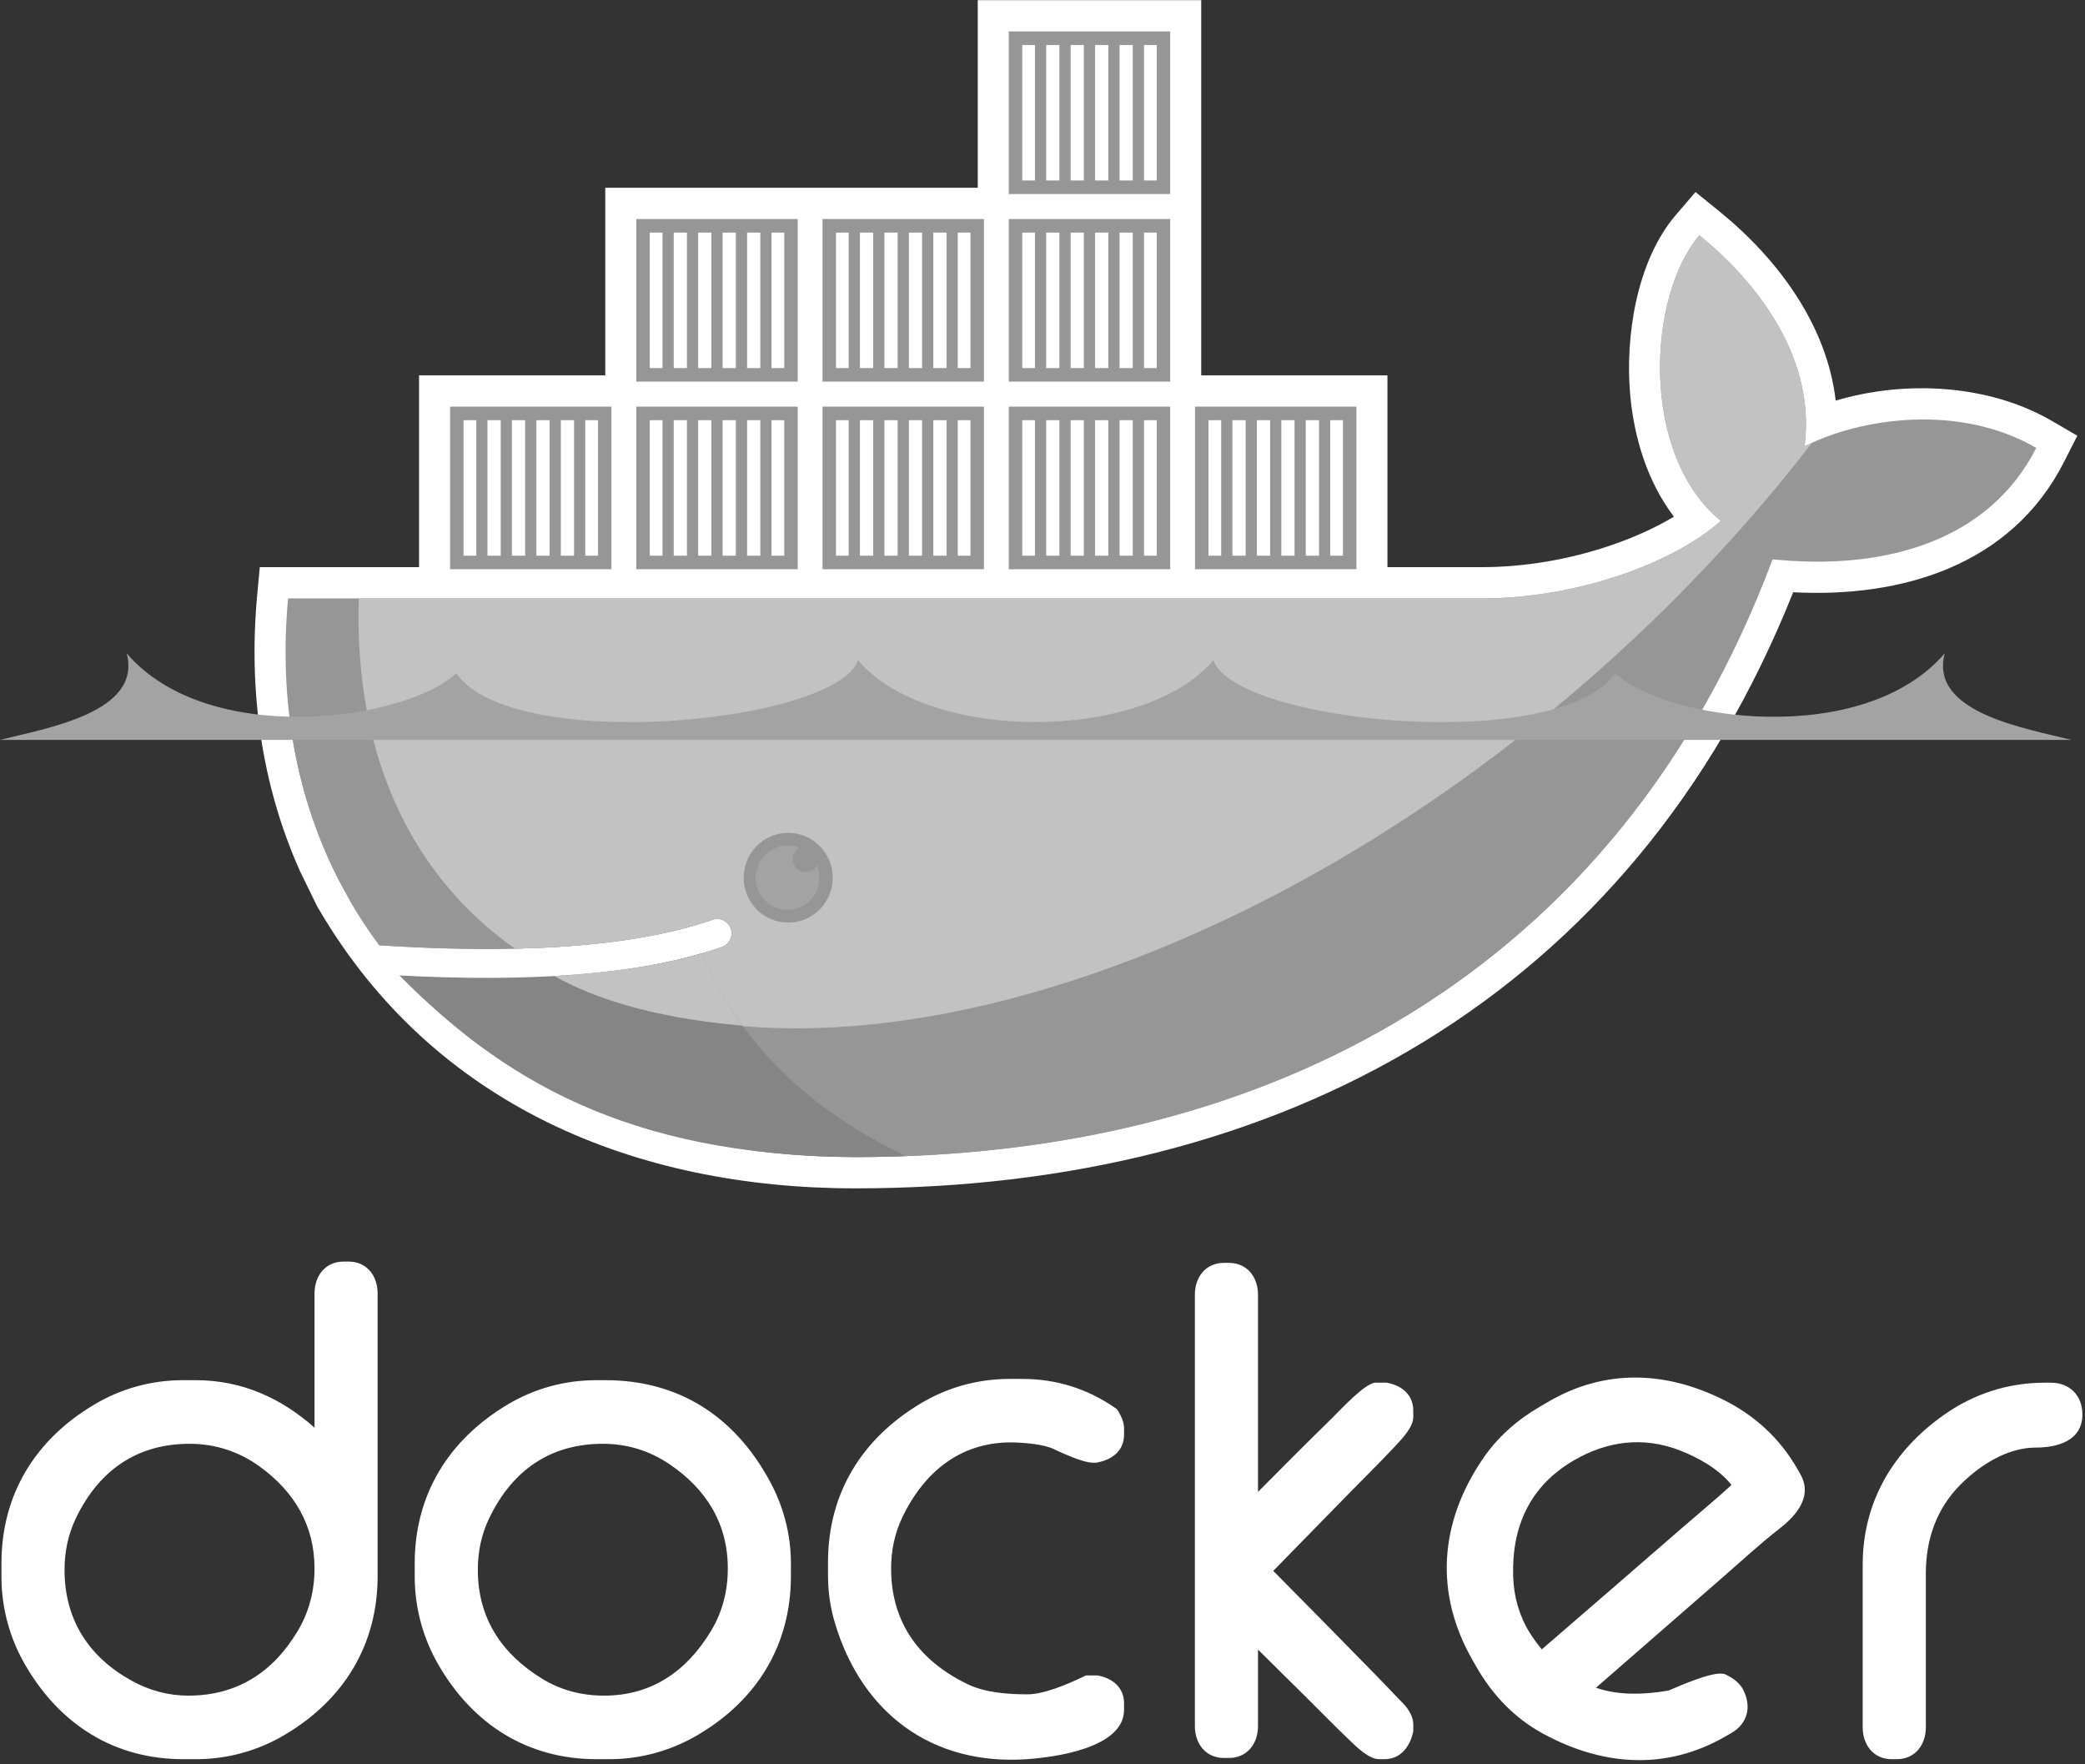 <svg width="104" height="88" viewBox="0 0 104 88" fill="none" xmlns="http://www.w3.org/2000/svg">
<rect x="0" y="0" width="104" height="88" fill="#333333" stroke="none"/>
<g clip-path="url(#clip0_1101_9981)">
<path fill-rule="evenodd" clip-rule="evenodd" d="M15.688 71.207V64.511C15.688 63.631 16.234 62.924 17.139 62.924H17.389C18.293 62.924 18.836 63.632 18.836 64.511V78.608C18.836 82.045 17.15 84.78 14.212 86.523C12.867 87.326 11.33 87.748 9.766 87.744H9.142C5.728 87.744 3.016 86.045 1.284 83.087C0.485 81.732 0.066 80.184 0.072 78.608V77.979C0.072 74.541 1.758 71.807 4.694 70.061C6.039 69.256 7.577 68.834 9.142 68.84H9.766C12.076 68.84 14.036 69.742 15.688 71.207ZM3.219 78.293C3.219 80.776 4.414 82.643 6.574 83.834C7.447 84.315 8.396 84.574 9.392 84.574C11.812 84.574 13.607 83.424 14.845 81.358C15.42 80.397 15.688 79.346 15.688 78.228C15.688 76.076 14.677 74.396 12.955 73.148C11.911 72.392 10.735 72.013 9.454 72.013C6.816 72.013 4.918 73.355 3.779 75.739C3.395 76.545 3.219 77.401 3.219 78.293ZM29.757 68.84H30.193C33.841 68.84 36.615 70.622 38.372 73.829C39.075 75.112 39.451 76.512 39.451 77.979V78.608C39.451 82.045 37.769 84.784 34.826 86.523C33.464 87.328 31.959 87.744 30.381 87.744H29.757C26.344 87.744 23.631 86.045 21.899 83.087C21.101 81.732 20.681 80.184 20.686 78.608V77.979C20.686 74.54 22.38 71.816 25.308 70.062C26.669 69.247 28.175 68.84 29.757 68.84ZM23.834 78.293C23.834 80.703 25.008 82.476 27.029 83.723C27.978 84.308 29.023 84.574 30.132 84.574C32.496 84.574 34.244 83.366 35.46 81.356C36.041 80.397 36.303 79.344 36.303 78.228C36.303 75.987 35.231 74.275 33.399 73.034C32.395 72.354 31.278 72.013 30.069 72.013C27.431 72.013 25.533 73.355 24.395 75.739C24.009 76.545 23.834 77.401 23.834 78.293ZM52.538 72.266C52.063 72.042 51.173 71.967 50.66 71.948C48.029 71.848 46.127 73.34 45.01 75.677C44.625 76.483 44.449 77.336 44.449 78.228C44.449 80.945 45.864 82.846 48.271 84.006C49.15 84.429 50.285 84.509 51.246 84.509C52.091 84.509 53.285 83.988 54.035 83.629L54.165 83.567H54.748L54.812 83.58C55.528 83.73 56.068 84.187 56.068 84.963V85.277C56.068 87.207 52.565 87.649 51.229 87.743C46.512 88.072 42.985 85.463 41.64 80.931C41.406 80.144 41.301 79.362 41.301 78.542V77.915C41.301 74.476 42.995 71.752 45.923 70.001C47.284 69.186 48.79 68.777 50.371 68.777H50.995C52.673 68.777 54.219 69.257 55.604 70.21L55.718 70.29L55.79 70.409C55.939 70.659 56.068 70.948 56.068 71.245V71.558C56.068 72.368 55.467 72.803 54.741 72.944L54.681 72.955H54.495C54.025 72.955 52.957 72.465 52.538 72.266ZM62.749 74.413C63.971 73.18 65.198 71.949 66.439 70.736C66.785 70.398 68.094 68.965 68.61 68.965H69.174L69.238 68.979C69.956 69.129 70.494 69.587 70.494 70.364V70.678C70.494 71.208 69.877 71.825 69.537 72.188C68.814 72.96 68.053 73.707 67.313 74.463L63.51 78.352C65.147 80.005 66.783 81.66 68.407 83.326C68.858 83.786 69.305 84.249 69.748 84.716C69.905 84.881 70.135 85.088 70.267 85.317C70.408 85.532 70.494 85.775 70.494 86.034V86.362L70.476 86.437C70.299 87.161 69.843 87.744 69.047 87.744H68.797C68.276 87.744 67.688 87.151 67.331 86.812C66.596 86.114 65.886 85.379 65.165 84.666L62.749 82.276V86.096C62.749 86.976 62.202 87.683 61.299 87.683H61.051C60.147 87.683 59.601 86.976 59.601 86.096V64.572C59.601 63.692 60.147 62.989 61.051 62.989H61.299C62.202 62.989 62.749 63.692 62.749 64.572V74.413ZM101.983 68.965H102.296C103.24 68.965 103.87 69.606 103.87 70.552C103.87 71.865 102.624 72.201 101.546 72.201C100.133 72.201 98.783 73.063 97.808 74.03C96.593 75.237 96.061 76.782 96.061 78.481V86.158C96.061 87.038 95.516 87.744 94.611 87.744H94.362C93.457 87.744 92.912 87.038 92.912 86.158V78.041C92.912 74.924 94.419 72.379 96.93 70.594C98.43 69.528 100.147 68.966 101.983 68.966V68.965ZM79.609 84.179C80.755 84.582 82.061 84.524 83.236 84.318C83.838 84.06 85.375 83.385 85.94 83.484L86.028 83.499L86.11 83.539C86.455 83.708 86.784 83.946 86.961 84.3C87.373 85.13 87.175 85.964 86.366 86.435L86.096 86.591C83.11 88.327 79.934 88.087 76.958 86.465C75.535 85.69 74.446 84.54 73.643 83.138L73.455 82.81C71.538 79.466 71.797 75.948 73.959 72.768C74.705 71.669 75.68 70.82 76.821 70.155L77.252 69.904C80.064 68.269 83.078 68.381 85.966 69.817C87.519 70.588 88.778 71.739 89.644 73.251L89.8 73.524C90.43 74.623 89.614 75.581 88.772 76.236C87.795 76.995 86.808 77.909 85.871 78.724C83.782 80.54 81.697 82.361 79.609 84.179ZM76.906 82.266C79.242 80.249 81.578 78.229 83.908 76.203C84.704 75.511 85.578 74.793 86.367 74.066C85.734 73.262 84.675 72.682 83.775 72.336C81.959 71.639 80.169 71.873 78.504 72.841C76.324 74.109 75.396 76.128 75.477 78.64C75.51 79.63 75.774 80.583 76.295 81.425C76.479 81.722 76.684 82 76.906 82.266ZM59.917 18.723H69.206V28.288H73.903C76.072 28.288 78.303 27.899 80.357 27.198C81.367 26.853 82.499 26.373 83.495 25.77C82.184 24.045 81.514 21.868 81.317 19.721C81.049 16.802 81.634 13.002 83.596 10.716L84.572 9.579L85.736 10.521C88.665 12.892 91.129 16.205 91.564 19.982C95.091 18.937 99.233 19.184 102.342 20.991L103.617 21.733L102.946 23.053C100.317 28.222 94.819 29.824 89.444 29.54C81.402 49.719 63.892 59.272 42.662 59.272C31.693 59.272 21.63 55.142 15.899 45.339L15.806 45.179L14.971 43.468C13.034 39.153 12.39 34.426 12.827 29.703L12.958 28.288H20.902V18.723H30.191V9.365H48.77V0.008H59.917V18.723Z" fill="white"/>
<path fill-rule="evenodd" clip-rule="evenodd" d="M90.013 22.261C90.636 17.385 87.013 13.555 84.766 11.736C82.177 14.752 81.775 22.654 85.837 25.981C83.57 28.009 78.794 29.847 73.903 29.847H14.369C13.894 34.99 14.79 39.726 16.837 43.779L17.514 45.027C17.943 45.76 18.412 46.468 18.918 47.149C21.366 47.307 23.622 47.361 25.687 47.316C29.744 47.226 33.055 46.743 35.564 45.867C35.742 45.811 35.934 45.828 36.099 45.912C36.265 45.996 36.392 46.142 36.453 46.319C36.514 46.496 36.504 46.69 36.425 46.859C36.347 47.029 36.206 47.161 36.033 47.228C35.699 47.345 35.351 47.454 34.992 47.557H34.991C33.015 48.126 30.897 48.508 28.163 48.678C28.326 48.681 27.994 48.703 27.994 48.703C27.901 48.709 27.784 48.722 27.69 48.727C26.614 48.788 25.453 48.801 24.266 48.801C22.968 48.801 21.689 48.776 20.26 48.703L20.223 48.727C25.183 54.343 32.94 57.712 42.662 57.712C63.238 57.712 80.69 48.524 88.419 27.897C93.901 28.463 99.171 27.055 101.568 22.341C97.75 20.122 92.84 20.83 90.013 22.261Z" fill="#969696"/>
<path fill-rule="evenodd" clip-rule="evenodd" d="M90.013 22.261C90.636 17.385 87.013 13.555 84.766 11.736C82.177 14.752 81.775 22.654 85.837 25.981C83.57 28.009 78.794 29.847 73.903 29.847H17.895C17.652 37.723 20.553 43.701 25.686 47.316H25.688C29.745 47.226 33.055 46.743 35.564 45.867C35.742 45.811 35.934 45.828 36.099 45.912C36.265 45.996 36.392 46.142 36.453 46.319C36.514 46.496 36.504 46.69 36.425 46.859C36.347 47.029 36.206 47.161 36.033 47.228C35.699 47.345 35.351 47.454 34.992 47.557H34.991C33.015 48.126 30.715 48.557 27.981 48.727C27.98 48.727 27.915 48.664 27.914 48.664C34.917 52.282 45.07 52.269 56.711 47.765C69.764 42.713 81.911 33.09 90.385 22.083C90.258 22.141 90.133 22.2 90.013 22.261Z" fill="#C2C2C2"/>
<path fill-rule="evenodd" clip-rule="evenodd" d="M14.481 36.096C14.85 38.851 15.651 41.43 16.837 43.779L17.514 45.028C17.943 45.76 18.412 46.468 18.918 47.149C21.366 47.307 23.623 47.362 25.688 47.316C29.745 47.226 33.055 46.743 35.564 45.867C35.742 45.812 35.934 45.828 36.099 45.912C36.265 45.996 36.392 46.142 36.453 46.319C36.514 46.496 36.504 46.69 36.425 46.859C36.347 47.029 36.206 47.161 36.033 47.228C35.699 47.345 35.351 47.454 34.992 47.558H34.991C33.015 48.126 30.727 48.533 27.993 48.703C27.9 48.709 27.736 48.71 27.641 48.715C26.566 48.776 25.417 48.813 24.23 48.813C22.931 48.813 21.604 48.788 20.175 48.715C25.135 54.331 32.94 57.712 42.662 57.712C60.277 57.712 75.602 50.977 84.497 36.096H14.481Z" fill="#969696"/>
<path fill-rule="evenodd" clip-rule="evenodd" d="M18.43 36.096C19.483 40.933 22.014 44.73 25.688 47.316C29.745 47.226 33.055 46.743 35.564 45.867C35.742 45.812 35.934 45.828 36.099 45.912C36.265 45.996 36.392 46.142 36.453 46.319C36.514 46.496 36.504 46.69 36.425 46.859C36.347 47.029 36.206 47.161 36.033 47.228C35.699 47.345 35.351 47.454 34.992 47.558H34.991C33.015 48.126 30.678 48.533 27.945 48.703C34.947 52.321 45.071 52.269 56.711 47.765C63.753 45.039 70.531 40.982 76.611 36.096H18.43Z" fill="#C2C2C2"/>
<path fill-rule="evenodd" clip-rule="evenodd" d="M22.45 20.282H30.5V28.392H22.45V20.282ZM23.12 20.958H23.756V27.717H23.12V20.958ZM24.315 20.958H24.976V27.717H24.315V20.958H24.315ZM25.534 20.958H26.195V27.717H25.534V20.958ZM26.755 20.958H27.415V27.717H26.755V20.958ZM27.974 20.958H28.635V27.717H27.974V20.958ZM29.194 20.958H29.83V27.717H29.194V20.958ZM31.739 10.925H39.79V19.034H31.738V10.925H31.739ZM32.41 11.601H33.045V18.359H32.41V11.601ZM33.604 11.601H34.265V18.359H33.605V11.601H33.604ZM34.824 11.601H35.484V18.359H34.824V11.601ZM36.044 11.601H36.704V18.359H36.044V11.601ZM37.264 11.601H37.925V18.359H37.264V11.601ZM38.483 11.601H39.12V18.359H38.483V11.601Z" fill="#969696"/>
<path fill-rule="evenodd" clip-rule="evenodd" d="M31.739 20.282H39.79V28.392H31.738V20.282H31.739ZM32.41 20.958H33.045V27.717H32.41V20.958ZM33.604 20.958H34.265V27.717H33.605V20.958H33.604ZM34.824 20.958H35.484V27.717H34.824V20.958ZM36.044 20.958H36.704V27.717H36.044V20.958ZM37.264 20.958H37.925V27.717H37.264V20.958ZM38.483 20.958H39.119V27.717H38.483V20.958Z" fill="#969696"/>
<path fill-rule="evenodd" clip-rule="evenodd" d="M41.028 20.282H49.079V28.392H41.028V20.282ZM41.699 20.958H42.334V27.717H41.699V20.958ZM42.893 20.958H43.554V27.717H42.893V20.958ZM44.113 20.958H44.774V27.717H44.113V20.958ZM45.333 20.958H45.994V27.717H45.333V20.958ZM46.553 20.958H47.214V27.717H46.553V20.958ZM47.773 20.958H48.408V27.717H47.773V20.958Z" fill="#969696"/>
<path fill-rule="evenodd" clip-rule="evenodd" d="M41.028 10.925H49.079V19.034H41.028V10.925ZM41.699 11.601H42.334V18.359H41.699V11.601ZM42.893 11.601H43.554V18.359H42.893V11.601ZM44.113 11.601H44.774V18.359H44.113V11.601ZM45.333 11.601H45.994V18.359H45.333V11.601ZM46.553 11.601H47.214V18.359H46.553V11.601ZM47.773 11.601H48.408V18.359H47.773V11.601ZM50.318 20.282H58.369V28.392H50.318V20.282ZM50.989 20.958H51.624V27.717H50.989V20.958ZM52.183 20.958H52.844V27.717H52.183V20.958ZM53.403 20.958H54.063V27.717H53.403V20.958ZM54.623 20.958H55.284V27.717H54.623V20.958ZM55.843 20.958H56.504V27.717H55.843V20.958ZM57.063 20.958H57.698V27.717H57.063V20.958Z" fill="#969696"/>
<path fill-rule="evenodd" clip-rule="evenodd" d="M50.318 10.925H58.369V19.034H50.318V10.925ZM50.989 11.601H51.624V18.359H50.989V11.601ZM52.183 11.601H52.844V18.359H52.183V11.601ZM53.403 11.601H54.063V18.359H53.403V11.601ZM54.623 11.601H55.284V18.359H54.623V11.601ZM55.843 11.601H56.504V18.359H55.843V11.601ZM57.063 11.601H57.698V18.359H57.063V11.601Z" fill="#969696"/>
<path fill-rule="evenodd" clip-rule="evenodd" d="M50.318 1.567H58.369V9.678H50.318V1.567ZM50.989 2.243H51.624V9.002H50.989V2.243V2.243ZM52.183 2.243H52.844V9.002H52.183V2.243V2.243ZM53.403 2.243H54.063V9.002H53.403V2.243V2.243ZM54.623 2.243H55.284V9.002H54.623V2.243V2.243ZM55.843 2.243H56.504V9.002H55.843V2.243V2.243ZM57.063 2.243H57.698V9.002H57.063V2.243V2.243Z" fill="#969696"/>
<path fill-rule="evenodd" clip-rule="evenodd" d="M59.607 20.282H67.658V28.392H59.607V20.282ZM60.277 20.958H60.913V27.717H60.278V20.958H60.277ZM61.472 20.958H62.133V27.717H61.472V20.958H61.472ZM62.692 20.958H63.353V27.717H62.692V20.958ZM63.912 20.958H64.573V27.717H63.912V20.958ZM65.132 20.958H65.793V27.717H65.132V20.958ZM66.352 20.958H66.987V27.717H66.352V20.958Z" fill="#969696"/>
<path fill-rule="evenodd" clip-rule="evenodd" d="M39.286 41.541C39.58 41.537 39.872 41.592 40.145 41.703C40.418 41.814 40.667 41.978 40.876 42.186C41.085 42.394 41.252 42.642 41.365 42.916C41.479 43.189 41.537 43.483 41.537 43.779C41.537 44.075 41.478 44.369 41.365 44.642C41.251 44.916 41.085 45.164 40.875 45.372C40.666 45.58 40.417 45.744 40.145 45.855C39.871 45.965 39.579 46.02 39.285 46.016C38.701 46.008 38.144 45.769 37.734 45.35C37.324 44.931 37.094 44.367 37.094 43.778C37.094 43.19 37.324 42.626 37.735 42.207C38.145 41.788 38.702 41.549 39.286 41.541Z" fill="#969696"/>
<path fill-rule="evenodd" clip-rule="evenodd" d="M39.286 42.176C39.489 42.176 39.683 42.214 39.862 42.284C39.738 42.356 39.642 42.467 39.587 42.6C39.533 42.733 39.524 42.88 39.56 43.019C39.597 43.158 39.679 43.28 39.792 43.368C39.905 43.456 40.043 43.503 40.186 43.504C40.432 43.504 40.645 43.367 40.755 43.164C40.886 43.481 40.912 43.833 40.83 44.166C40.747 44.499 40.56 44.797 40.296 45.016C40.033 45.234 39.706 45.361 39.365 45.378C39.025 45.395 38.687 45.301 38.404 45.11C38.12 44.92 37.904 44.642 37.789 44.318C37.674 43.995 37.665 43.642 37.764 43.313C37.863 42.984 38.065 42.696 38.339 42.491C38.613 42.286 38.945 42.176 39.286 42.176ZM0 36.904H103.32C101.071 36.33 96.203 35.553 97.006 32.583C92.915 37.351 83.05 35.928 80.56 33.577C77.787 37.628 61.647 36.088 60.522 32.932C57.046 37.041 46.276 37.041 42.8 32.932C41.673 36.088 25.533 37.628 22.761 33.577C20.271 35.928 10.406 37.351 6.316 32.583C7.118 35.553 2.25 36.33 0 36.904Z" fill="#A4A3A3"/>
<path fill-rule="evenodd" clip-rule="evenodd" d="M45.19 57.664C39.689 55.035 36.67 51.46 34.991 47.559C32.947 48.146 30.491 48.522 27.637 48.683C26.563 48.743 25.432 48.774 24.245 48.774C22.877 48.774 21.435 48.733 19.922 48.653C24.966 53.731 31.172 57.641 42.662 57.712C43.51 57.712 44.352 57.696 45.19 57.664Z" fill="#858585"/>
<path fill-rule="evenodd" clip-rule="evenodd" d="M37.034 51.159C36.273 50.118 35.535 48.81 34.992 47.558C32.949 48.146 30.492 48.521 27.638 48.683C29.598 49.755 32.402 50.748 37.034 51.159" fill="#C2C2C2"/>
</g>
<defs>
<clipPath id="clip0_1101_9981">
<rect width="104" height="88" fill="white"/>
</clipPath>
</defs>
</svg>
